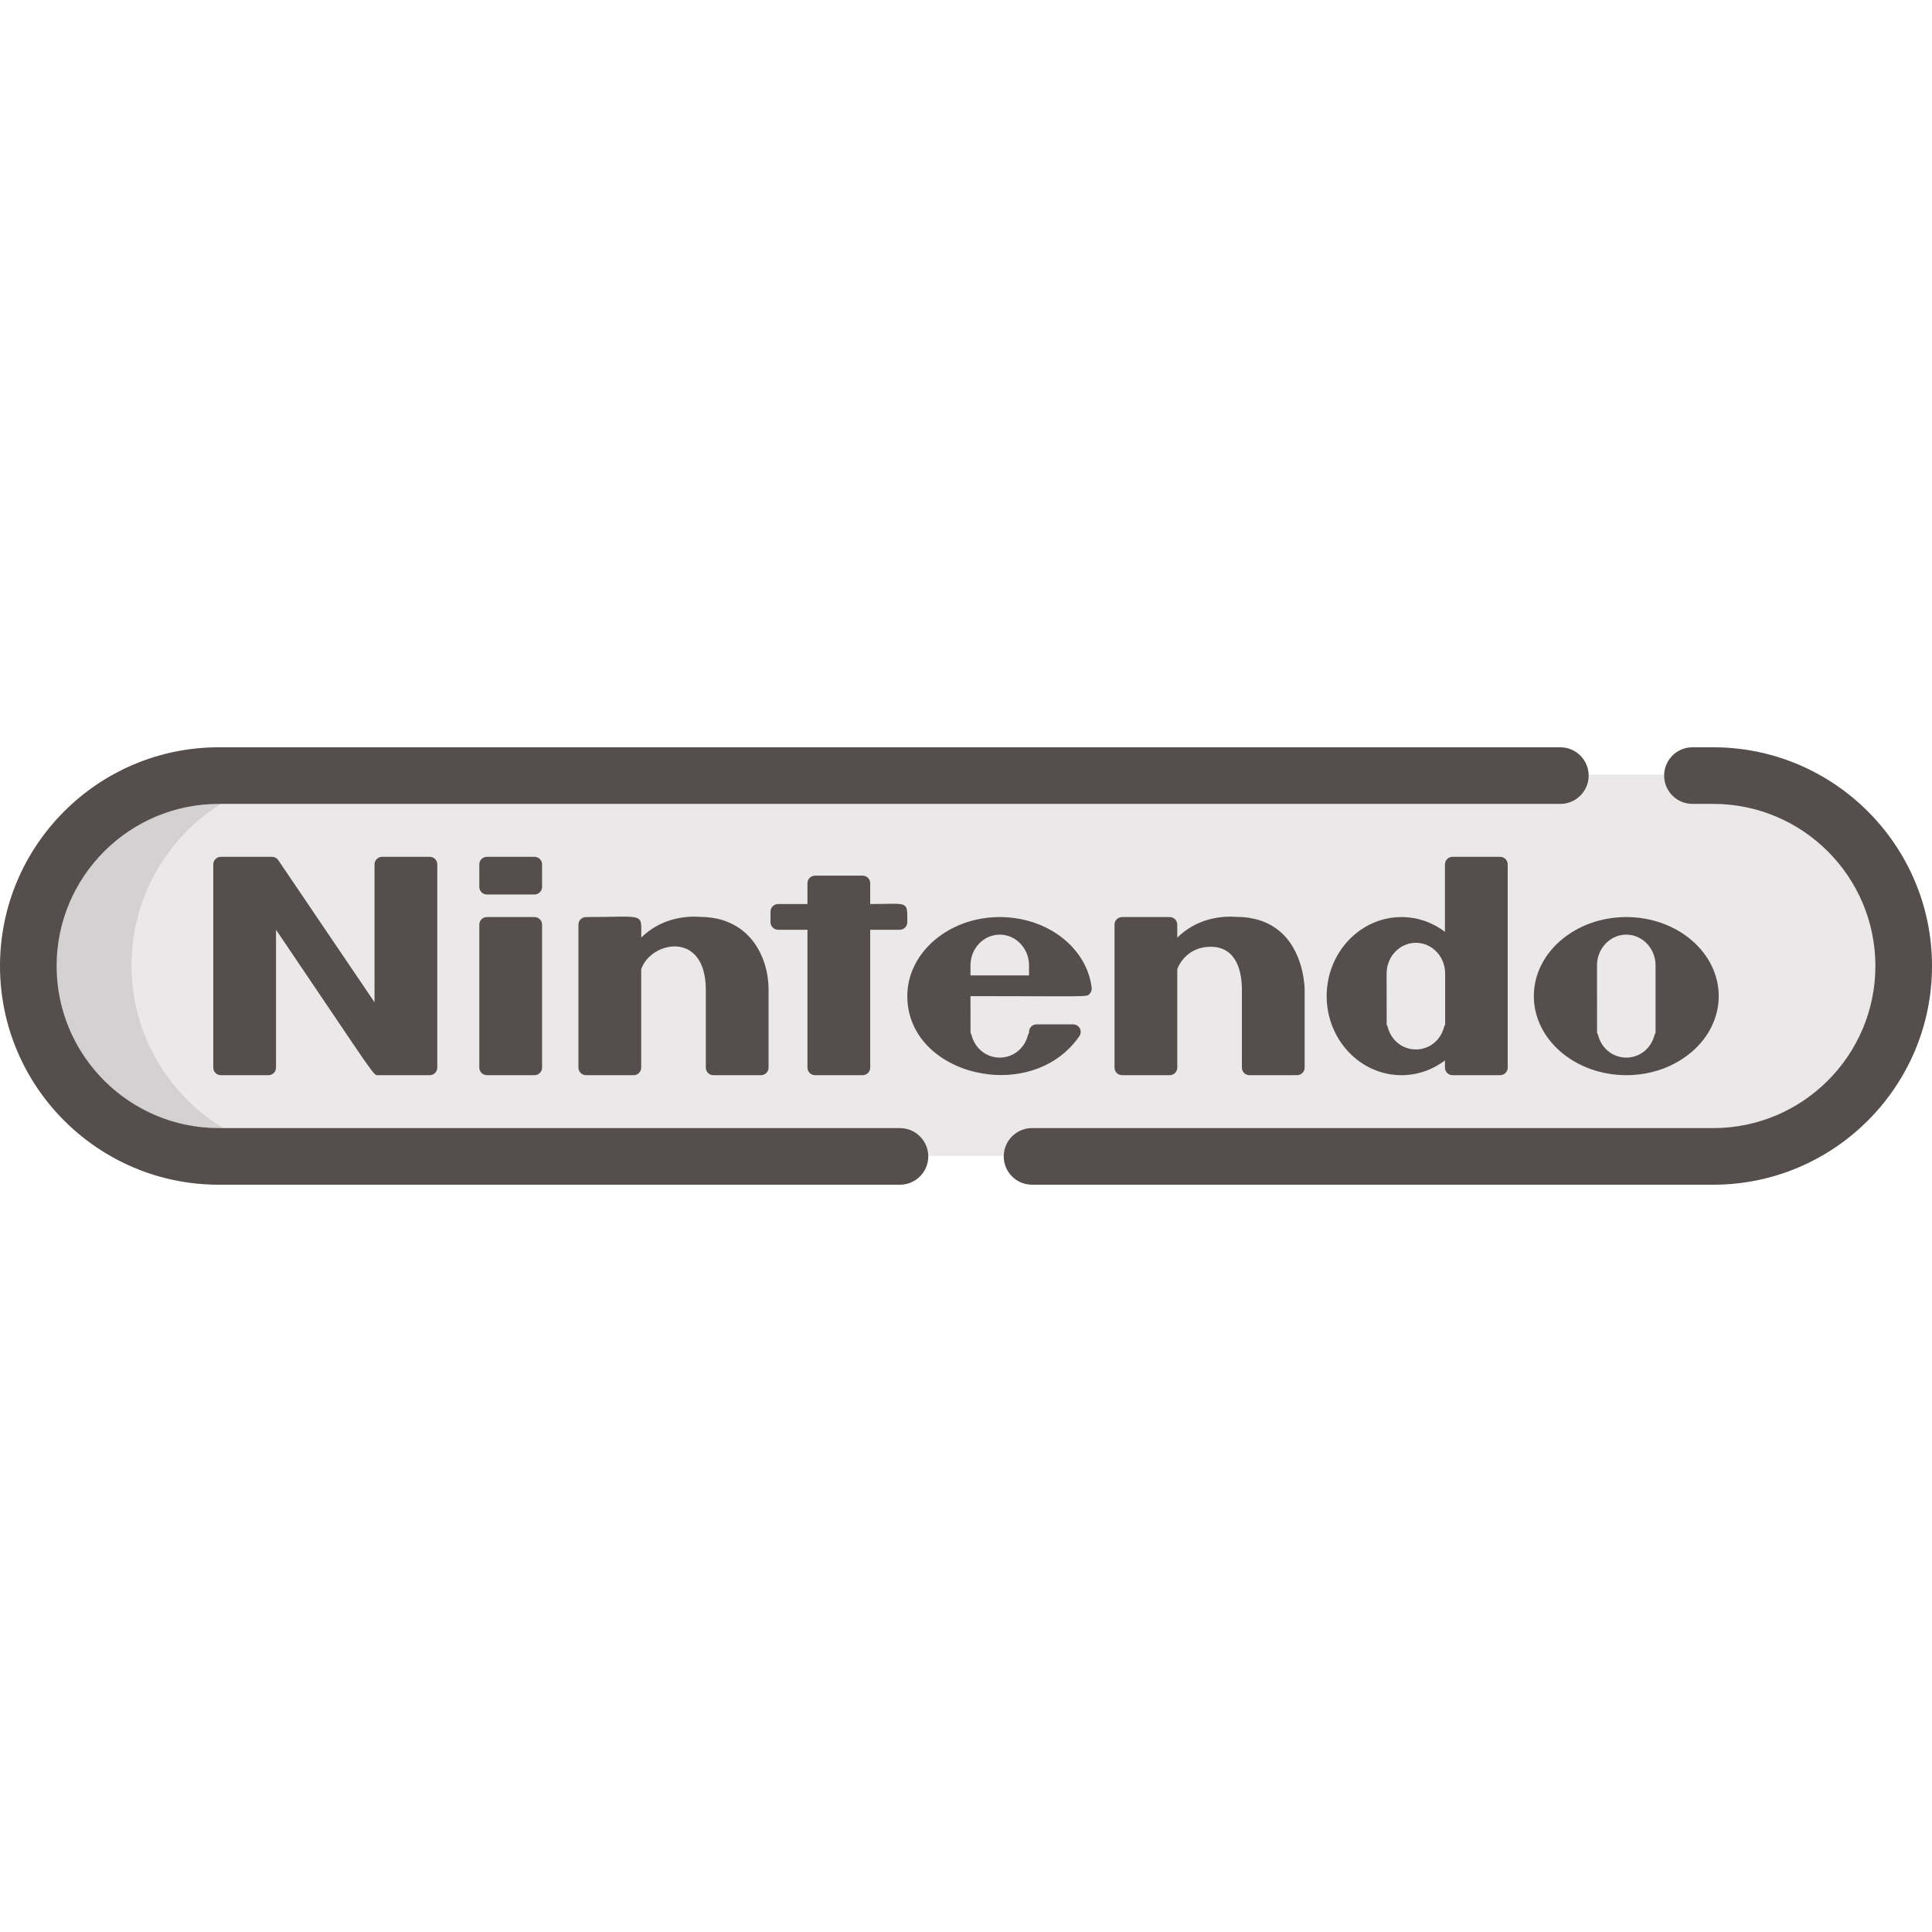 <?xml version="1.0"?>
<svg xmlns="http://www.w3.org/2000/svg" xmlns:xlink="http://www.w3.org/1999/xlink" version="1.1" id="Capa_1" x="0px" y="0px" viewBox="0 0 511.999 511.999" style="enable-background:new 0 0 511.999 511.999;" xml:space="preserve" width="512px" height="512px" class=""><g><path id="SVGCleanerId_0" style="fill:#EAE8E8;" d="M454.04,306.269H57.96c-27.868,0-50.459-22.591-50.459-50.459  s22.591-50.46,50.459-50.46H454.04c27.868,0,50.459,22.592,50.459,50.46C504.5,283.678,481.908,306.269,454.04,306.269z" data-original="#EAE8E8" class=""/><g>
	<path id="SVGCleanerId_0_1_" style="fill:#EAE8E8;" d="M454.04,306.269H57.96c-27.868,0-50.459-22.591-50.459-50.459   s22.591-50.46,50.459-50.46H454.04c27.868,0,50.459,22.592,50.459,50.46C504.5,283.678,481.908,306.269,454.04,306.269z" data-original="#EAE8E8" class=""/>
</g><path style="fill:#D3D1D1;" d="M34.855,255.81c0-27.868,22.591-50.46,50.459-50.46H57.96c-27.868,0-50.459,22.592-50.459,50.46  c0,27.869,22.591,50.459,50.459,50.459h27.355C57.446,306.269,34.855,283.678,34.855,255.81z" data-original="#D3D1D1"/><path d="M143.651,229.068c0-1.104-0.896-2-2-2h-12.628c-1.104,0-2,0.896-2,2v5.976c0,1.105,0.896,2,2,2h12.628c1.104,0,2-0.895,2-2  V229.068z" data-original="#000000" class="active-path" style="fill:#564D4D" data-old_color="#000000"/><path d="M141.651,243.031h-12.628c-1.104,0-2,0.896-2,2v37.902c0,1.104,0.896,2,2,2h12.628c1.104,0,2-0.896,2-2v-37.902  C143.651,243.926,142.755,243.031,141.651,243.031z" data-original="#000000" class="active-path" style="fill:#564D4D" data-old_color="#000000"/><path d="M215.987,284.932h12.628c1.104,0,2-0.896,2-2v-36.535h7.831c1.105,0,2-0.895,2-2c0-5.871,0.37-4.817-9.832-4.817v-5.523  c0-1.105-0.896-2-2-2h-12.628c-1.105,0-2,0.895-2,2v5.523h-7.789c-1.105,0-2,0.896-2,2v2.817c0,1.105,0.895,2,2,2h7.789v36.535  C213.987,284.037,214.882,284.932,215.987,284.932z" data-original="#000000" class="active-path" style="fill:#564D4D" data-old_color="#000000"/><path d="M101.254,227.068c-1.104,0-2,0.896-2,2v36.549l-25.512-37.671c-0.372-0.549-0.992-0.878-1.656-0.878H58.521  c-1.104,0-2,0.896-2,2v53.864c0,1.104,0.896,2,2,2h12.628c1.104,0,2-0.896,2-2v-36.535c27.327,40.339,25.651,38.535,27.167,38.535  h13.567c1.104,0,2-0.896,2-2v-53.864c0-1.104-0.896-2-2-2L101.254,227.068L101.254,227.068z" data-original="#000000" class="active-path" style="fill:#564D4D" data-old_color="#000000"/><path d="M189.049,284.932h12.628c1.105,0,2-0.896,2-2v-20.613c0-9.049-5.273-19.309-18.136-19.33  c-0.783-0.033-0.489-0.073-1.591-0.073c-3.138,0-9.132,0.723-14.028,5.566c0-6.828,1.307-5.451-14.628-5.451c-1.105,0-2,0.896-2,2  v37.902c0,1.104,0.895,2,2,2h12.628c1.105,0,2-0.896,2-2v-26.048c2.401-7.409,17.127-10.543,17.127,5.433v20.613  C187.049,284.037,187.945,284.932,189.049,284.932z" data-original="#000000" class="active-path" style="fill:#564D4D" data-old_color="#000000"/><path d="M331.115,284.932h12.627c1.104,0,2-0.896,2-2v-20.613c0-0.367-0.064-9.047-5.658-14.651  c-3.091-3.096-7.288-4.67-12.477-4.679l-0.072-0.003c-0.104-0.012-0.662-0.07-1.519-0.07c-3.138,0-9.133,0.723-14.028,5.566v-3.451  c0-1.104-0.896-2-2-2H297.36c-1.104,0-2,0.896-2,2v37.902c0,1.104,0.896,2,2,2h12.628c1.104,0,2-0.896,2-2v-26.048  c0.672-2.07,3.377-5.984,8.814-5.984c7.233,0,8.313,7.153,8.313,11.419v20.613C329.115,284.037,330.01,284.932,331.115,284.932z" data-original="#000000" class="active-path" style="fill:#564D4D" data-old_color="#000000"/><path d="M406.482,263.981c0,11.553,10.992,20.951,24.502,20.951c13.507,0,24.495-9.399,24.495-20.951  c0-11.553-10.989-20.95-24.495-20.95C417.473,243.031,406.482,252.428,406.482,263.981z M438.741,255.834v17.881  c-0.131,0.188-0.23,0.4-0.291,0.632c-0.935,3.546-3.936,5.929-7.469,5.929s-6.535-2.383-7.468-5.929  c-0.059-0.222-0.152-0.427-0.275-0.608l-0.016-17.904c0-4.492,3.48-8.148,7.759-8.148  C435.259,247.686,438.741,251.341,438.741,255.834z" data-original="#000000" class="active-path" style="fill:#564D4D" data-old_color="#000000"/><path d="M286.036,274.601c0.423-0.612,0.471-1.407,0.125-2.065c-0.346-0.659-1.027-1.071-1.77-1.071h-9.687c-1.104,0-2,0.896-2,2  v0.251c-0.131,0.188-0.23,0.4-0.291,0.632c-0.934,3.546-3.935,5.929-7.468,5.929s-6.535-2.383-7.469-5.929  c-0.059-0.222-0.152-0.426-0.275-0.608l-0.016-9.758c32.175,0,30.75,0.324,31.634-0.676c0.379-0.431,0.556-1.003,0.484-1.572  c-1.333-10.662-11.804-18.702-24.354-18.702c-13.511,0-24.503,9.399-24.503,20.95C240.447,285.116,273.357,292.966,286.036,274.601z   M257.185,255.834c0-4.492,3.481-8.148,7.76-8.148c4.278,0,7.759,3.655,7.759,8.148v2.659h-15.519v-2.659H257.185z" data-original="#000000" class="active-path" style="fill:#564D4D" data-old_color="#000000"/><path d="M384.926,284.932h12.628c1.104,0,2-0.896,2-2v-53.864c0-1.104-0.896-2-2-2h-12.628c-1.104,0-2,0.896-2,2v17.878  c-3.39-2.561-7.371-3.915-11.516-3.915c-10.934,0-19.828,9.399-19.828,20.95c0,11.553,8.896,20.951,19.828,20.951  c4.143,0,8.125-1.354,11.516-3.916v1.916C382.926,284.037,383.822,284.932,384.926,284.932z M382.691,272.185  c-0.935,3.547-3.936,5.93-7.468,5.93c-3.534,0-6.536-2.383-7.469-5.93c-0.059-0.222-0.152-0.427-0.275-0.608l-0.016-13.581  c0-4.492,3.48-8.148,7.76-8.148c4.277,0,7.758,3.655,7.758,8.148v13.559C382.851,271.741,382.751,271.954,382.691,272.185z" data-original="#000000" class="active-path" style="fill:#564D4D" data-old_color="#000000"/><path d="M454.04,198.039h-5.528c-4.143,0-7.5,3.358-7.5,7.5c0,4.142,3.357,7.5,7.5,7.5h5.528c23.687,0,42.959,19.271,42.959,42.96  s-19.272,42.96-42.959,42.96h-180.54c-4.143,0-7.5,3.358-7.5,7.5s3.357,7.5,7.5,7.5H454.04c31.959,0,57.96-26.002,57.96-57.961  S485.999,198.039,454.04,198.039z" data-original="#000000" class="active-path" style="fill:#564D4D" data-old_color="#000000"/><path d="M238.498,298.959H57.96c-23.687,0-42.959-19.271-42.959-42.96s19.271-42.96,42.959-42.96h355.55c4.142,0,7.5-3.358,7.5-7.5  c0-4.142-3.358-7.5-7.5-7.5H57.96C26.001,198.039,0,224.041,0,256s26.001,57.961,57.96,57.961h180.539c4.142,0,7.5-3.358,7.5-7.5  C245.999,302.317,242.641,298.959,238.498,298.959z" data-original="#000000" class="active-path" style="fill:#564D4D" data-old_color="#000000"/></g> </svg>
